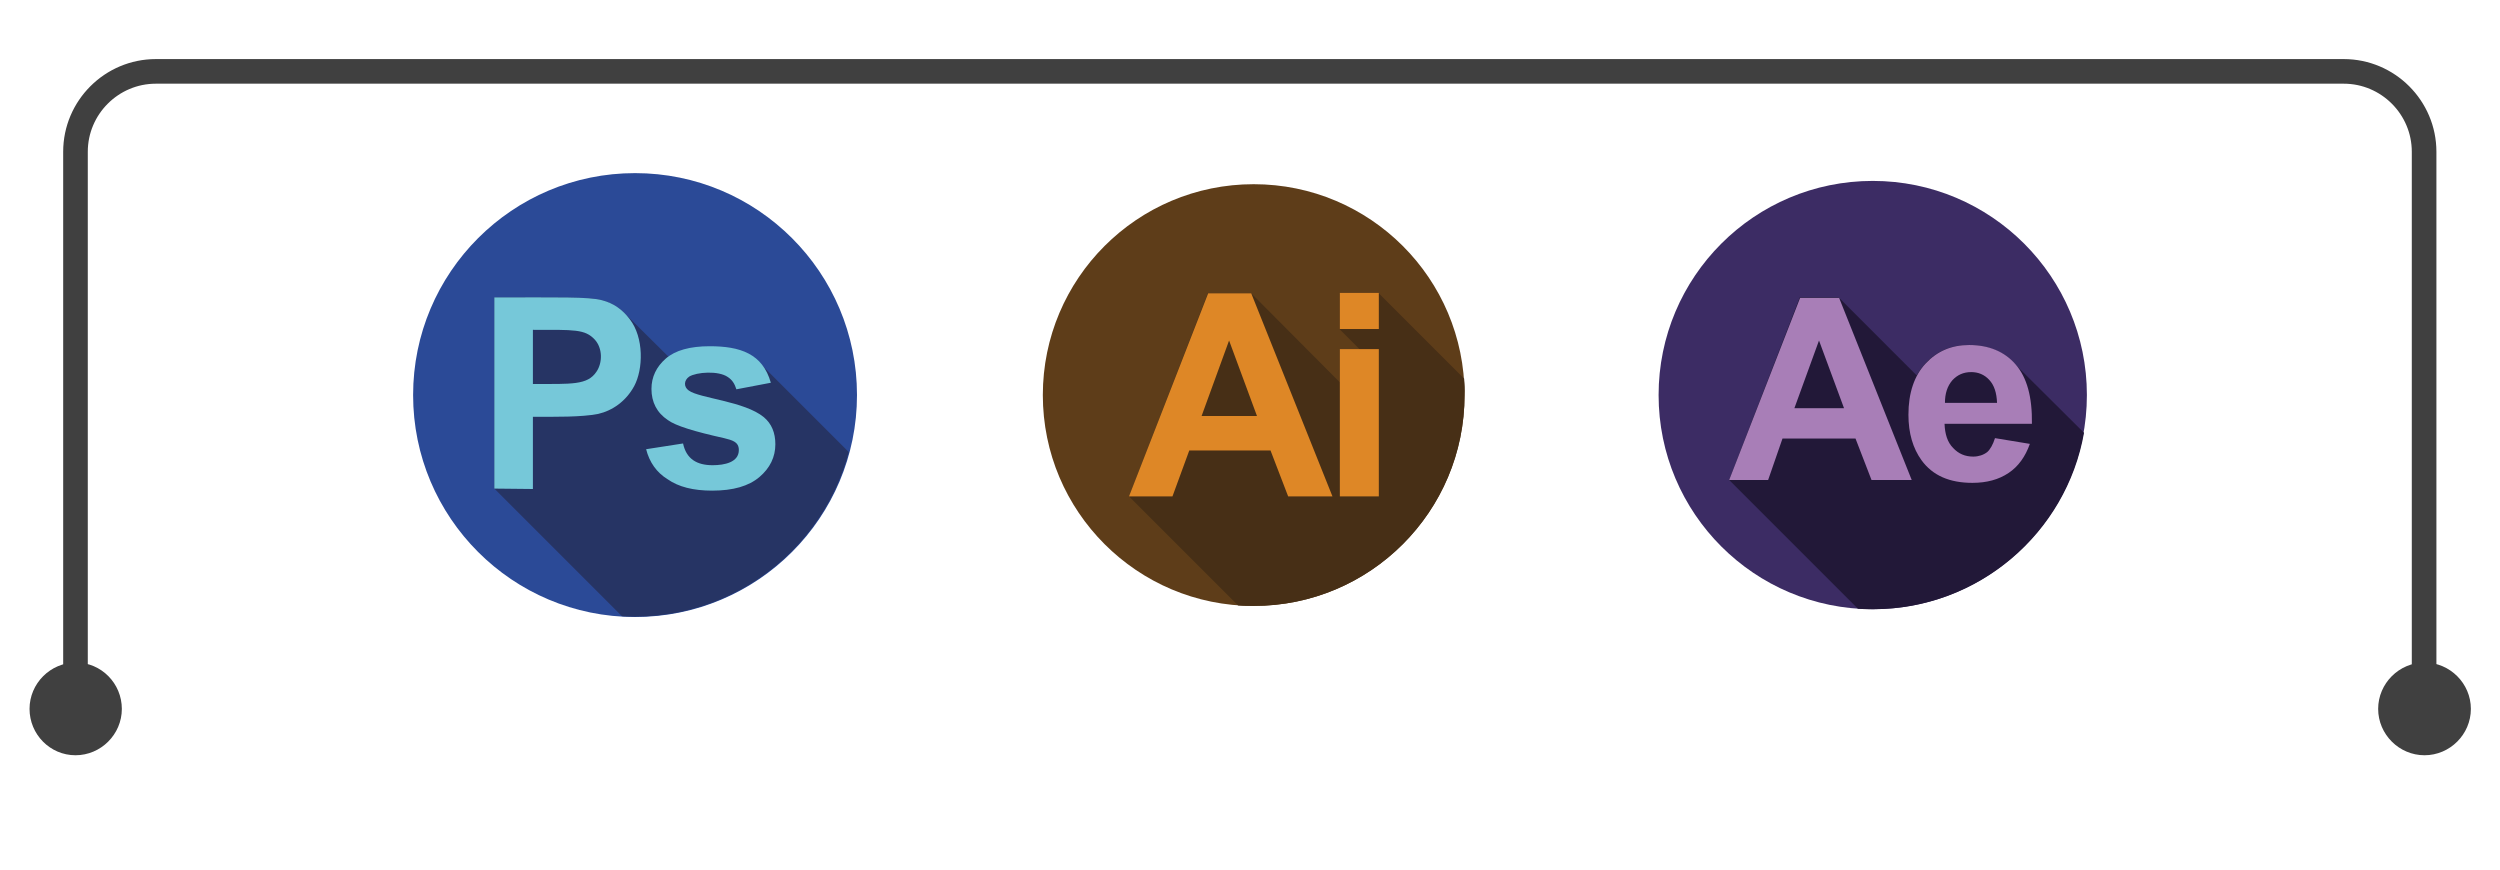 <?xml version="1.0" encoding="utf-8"?>
<!-- Generator: Adobe Illustrator 22.1.0, SVG Export Plug-In . SVG Version: 6.00 Build 0)  -->
<svg version="1.1" id="Layer_1" xmlns="http://www.w3.org/2000/svg" xmlns:xlink="http://www.w3.org/1999/xlink" x="0px" y="0px"
	 viewBox="0 0 609.4 212" style="enable-background:new 0 0 609.4 212;" xml:space="preserve">
<style type="text/css">
	.st0{fill:#2B4A97;}
	.st1{fill:#263464;}
	.st2{fill:#76C8D9;}
	.st3{fill:#3C2C64;}
	.st4{fill:#221838;}
	.st5{fill:#A87EB7;}
	.st6{fill:#5E3D19;}
	.st7{fill:#472F16;}
	.st8{fill:#DE8726;}
	.st9{opacity:0.75;}
	.st10{fill:none;stroke:#000000;stroke-width:6;stroke-miterlimit:10;}
</style>
<g>
	<g>
		<g>
			<circle class="st0" cx="154.8" cy="96.3" r="54.1"/>
			<path class="st1" d="M172.9,84.6c-4.3,0-7.6,0.8-9.9,2.4l-10.4-10.3l0,0c-1.6-1.7-3.5-2.9-5.8-3.5c-3.2-0.9-10.9-0.7-26.3-0.7
				v46.6l31.1,31.1c1,0.1,2.1,0.1,3.1,0.1c25,0,46.1-17,52.2-40.1l-22-22l0,0C182.1,85.4,178,84.6,172.9,84.6z"/>
			<g>
				<path class="st2" d="M120.5,119.1V72.5c15.4,0,23.1-0.2,26.3,0.7c2.7,0.7,4.9,2.2,6.7,4.6c3.5,4.5,3.3,12.2,1.1,16.3
					c-2,3.7-5.3,6-8.8,6.8c-4.1,0.8-10.3,0.7-15.9,0.7v17.6L120.5,119.1L120.5,119.1z M129.9,80.4v13.2c9.5,0,13.3,0.3,15.5-3
					c1.5-2.2,1.5-5.7-0.4-7.8C142.6,80.2,140,80.4,129.9,80.4z"/>
				<path class="st2" d="M157.5,109.5l9-1.4c0.8,3.8,3.4,5.3,7.2,5.3c2.9,0,6.4-0.7,6.4-3.7c0-2-1.6-2.4-3.6-2.9
					c-7.2-1.6-11.8-3-13.7-4.4c-2.7-1.8-4-4.4-4-7.6c0-2.9,1.2-5.4,3.5-7.4c2.3-2,5.9-3,10.7-3c7.4,0,12.9,1.8,14.9,8.9l-8.4,1.6
					c-0.4-1.3-1-2.3-2.1-3c-2.3-1.6-7.6-1.2-9.4-0.1c-1.3,0.9-1.4,2.5-0.1,3.4c2.6,1.9,13.6,2.6,18.3,6.5c1.9,1.6,2.8,3.8,2.8,6.6
					c0,3.1-1.3,5.8-3.9,8c-2.6,2.2-6.4,3.3-11.5,3.3c-4.6,0-8.2-0.9-10.9-2.8C160.1,115.2,158.3,112.7,157.5,109.5z"/>
			</g>
		</g>
		<g>
			<circle class="st3" cx="456.5" cy="96.3" r="52.2"/>
			<path class="st4" d="M479.9,84.1c-4.3,0-7.8,1.5-10.6,4.5c-0.8,0.9-1.5,1.9-2.1,2.9l-19-19h-9.5L421.5,117l31.4,31.4
				c1.2,0.1,2.5,0.1,3.7,0.1c25.7,0,47.1-18.6,51.4-43L490.4,88l0,0C487.7,85.4,484.2,84.1,479.9,84.1z"/>
			<g>
				<path class="st5" d="M466,117h-9.8l-3.9-10.1h-17.8L431,117h-9.5l17.3-44.4h9.5L466,117z M449.5,99.5L443.4,83l-6,16.5H449.5z"
					/>
				<path class="st5" d="M486.3,106.8l8.5,1.4c-1.1,3.1-2.8,5.5-5.2,7.1c-2.4,1.6-5.3,2.4-8.8,2.4c-5.6,0-9.7-1.8-12.4-5.5
					c-2.1-2.9-3.2-6.6-3.2-11.1c0-5.3,1.4-9.5,4.2-12.5c2.8-3,6.3-4.5,10.6-4.5c4.8,0,8.6,1.6,11.3,4.7c2.8,3.2,4.1,8,4,14.5h-21.3
					c0.1,2.5,0.7,4.5,2.1,5.9c1.3,1.4,2.9,2.1,4.9,2.1c1.3,0,2.5-0.4,3.4-1.1C485.1,109.6,485.8,108.4,486.3,106.8z M486.8,98.2
					c-0.1-2.5-0.7-4.3-1.9-5.6c-1.2-1.3-2.7-1.9-4.4-1.9c-1.9,0-3.4,0.7-4.6,2c-1.2,1.4-1.8,3.2-1.8,5.5L486.8,98.2L486.8,98.2z"/>
			</g>
		</g>
		<g>
			<circle class="st6" cx="305.6" cy="96.3" r="51.4"/>
			<path class="st7" d="M356.9,92.3l-20.8-20.8h-9.5v8.8l4.9,4.9h-4.9v8L305,71.5h-10.6L275.2,121l26.6,26.6
				c1.3,0.1,2.5,0.1,3.8,0.1c28.4,0,51.4-23,51.4-51.4C357.1,95,357,93.6,356.9,92.3z"/>
			<g>
				<path class="st8" d="M324.8,121H314l-4.3-11.2h-19.8l-4.1,11.2h-10.6l19.3-49.5H305L324.8,121z M306.4,101.4L299.6,83l-6.7,18.4
					H306.4z"/>
				<path class="st8" d="M326.6,80.2v-8.8h9.5v8.8H326.6z M326.6,121V85.1h9.5V121L326.6,121L326.6,121z"/>
			</g>
		</g>
	</g>
	<g>
		<g class="st9">
			<path class="st10" d="M18.4,173.4V37c0-10.8,8.8-19.6,19.6-19.6h533.3c10.8,0,19.6,8.8,19.6,19.6v136.4"/>
			<g>
				<path d="M29.7,172.8c0,6.2-5.1,11.3-11.3,11.3S7.2,179,7.2,172.8c0-6.2,5.1-11.3,11.3-11.3S29.7,166.6,29.7,172.8z"/>
			</g>
			<g>
				<path d="M579.7,172.8c0,6.2,5.1,11.3,11.3,11.3s11.3-5.1,11.3-11.3c0-6.2-5.1-11.3-11.3-11.3S579.7,166.6,579.7,172.8z"/>
			</g>
		</g>
	</g>
</g>
</svg>
